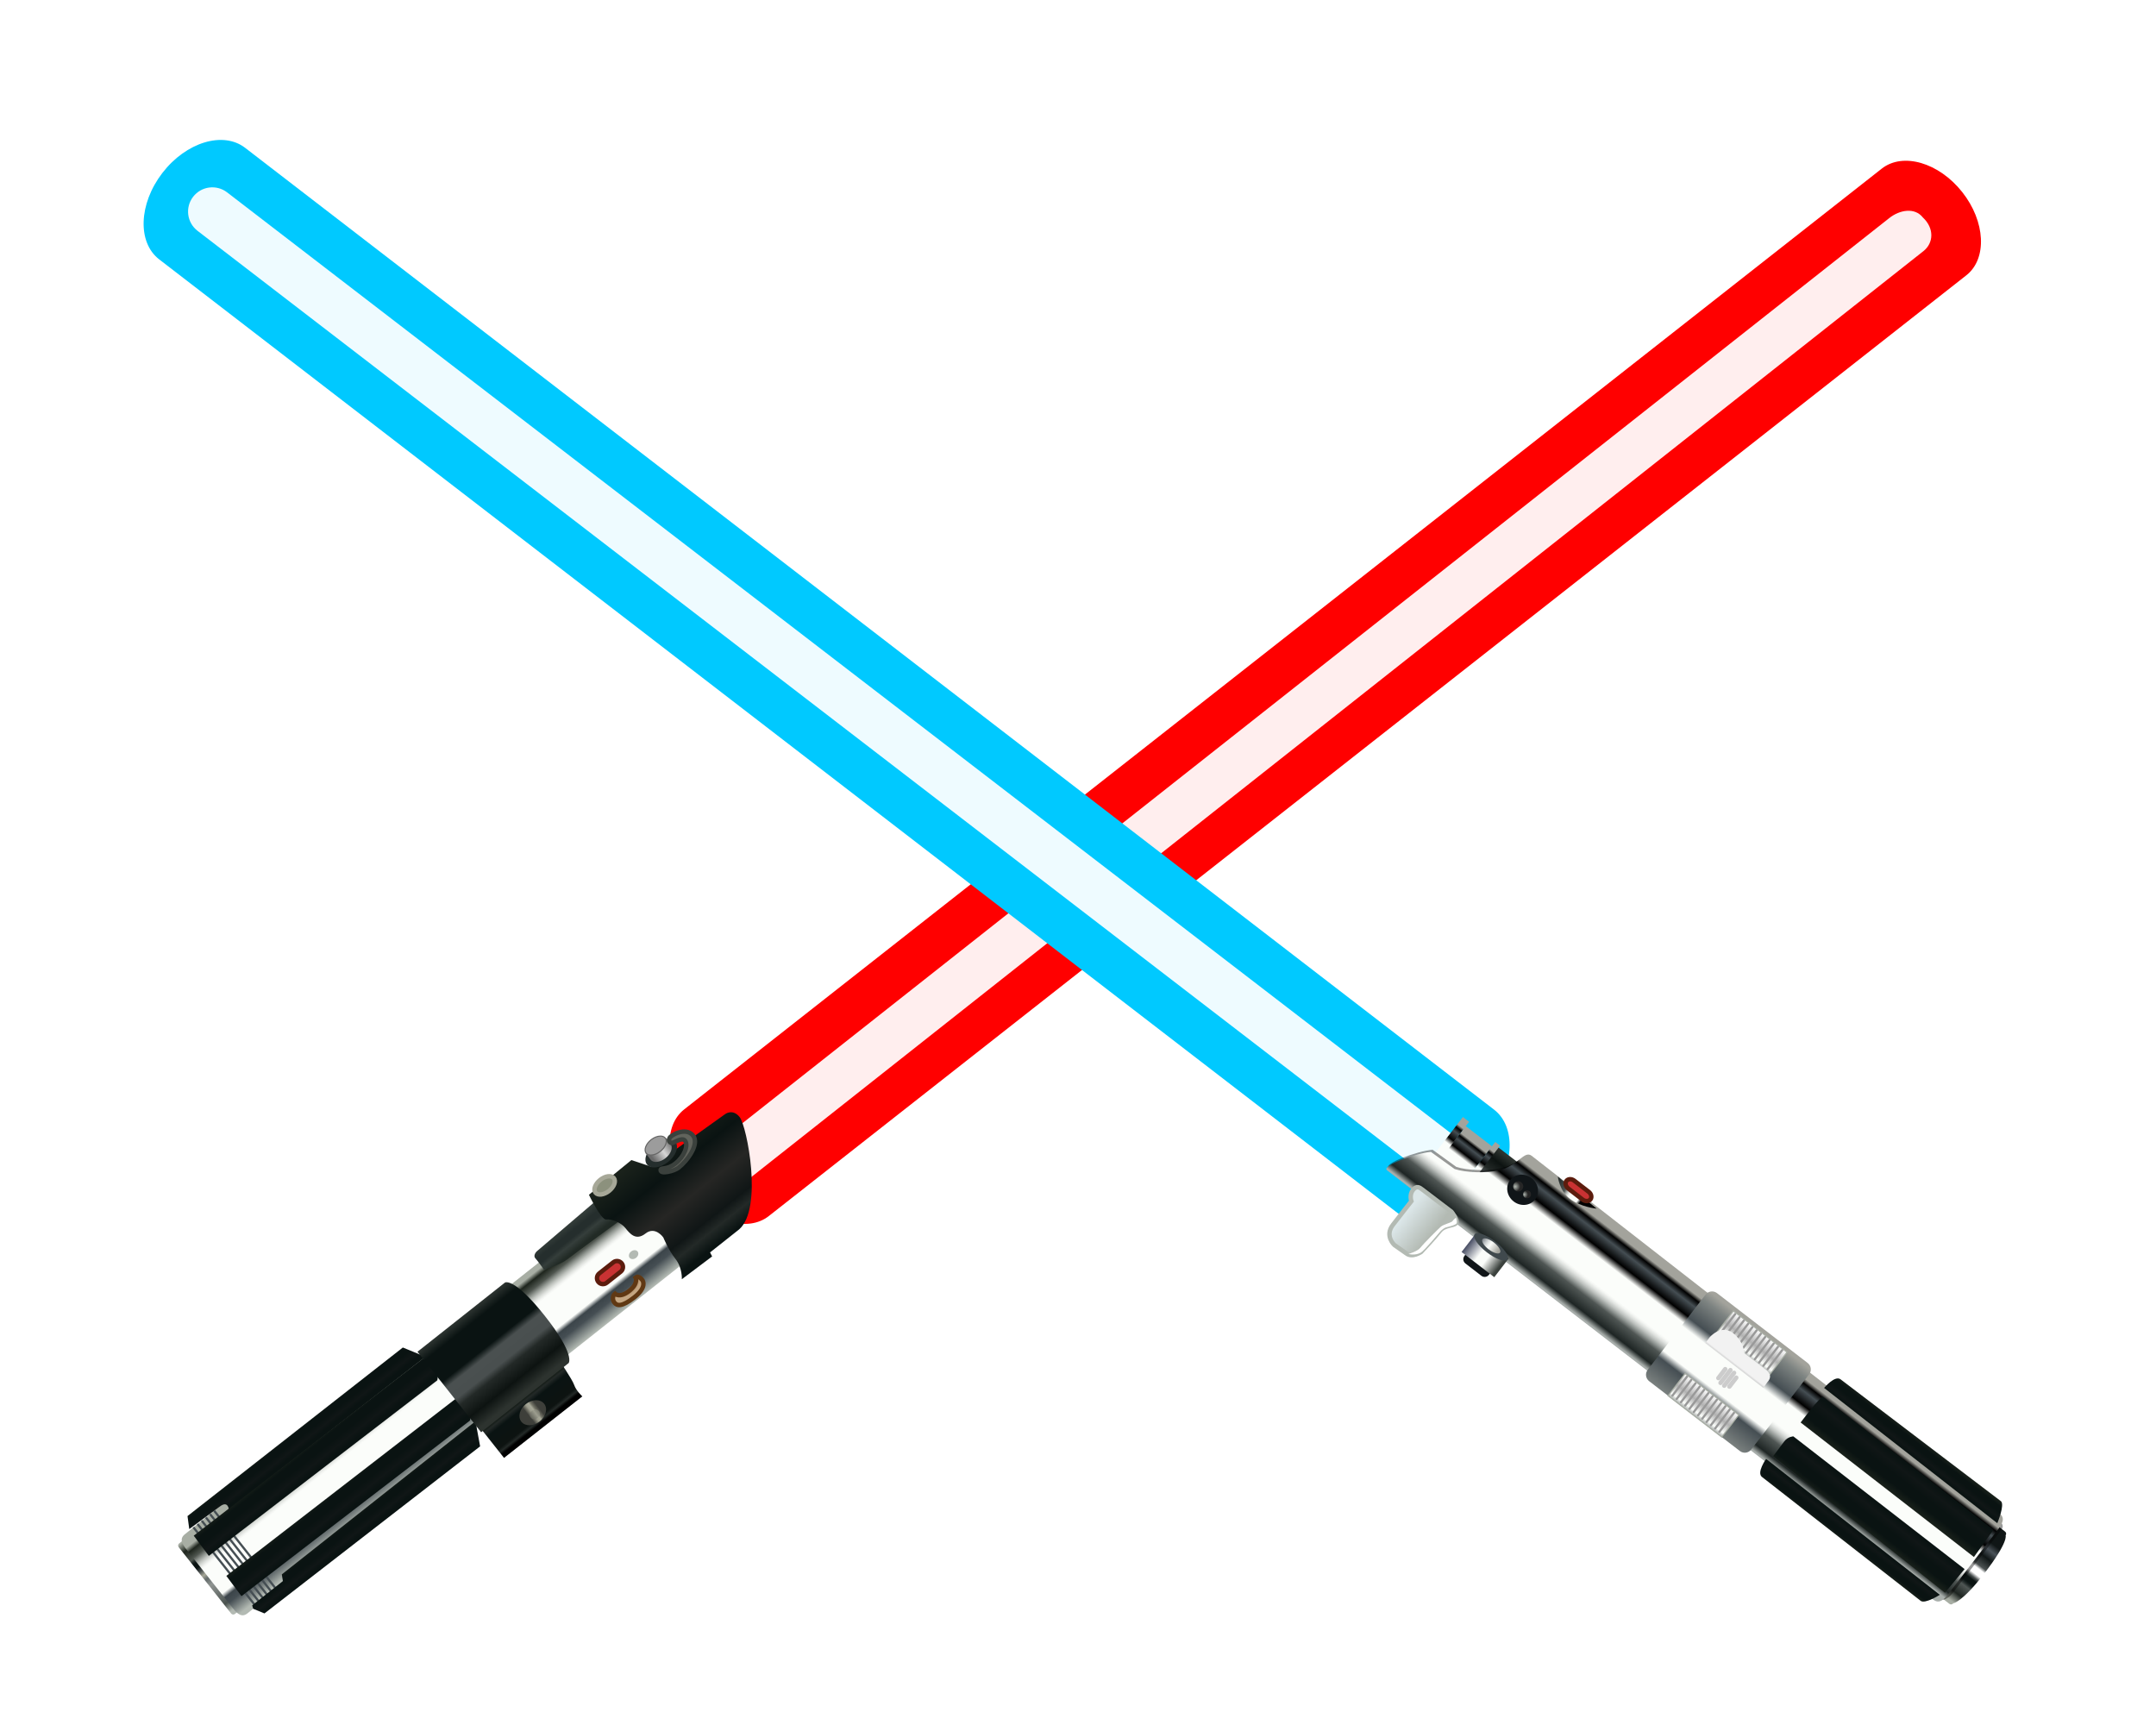 <?xml version="1.0" encoding="iso-8859-1"?>
<!-- Generator: Adobe Illustrator 13.0.0, SVG Export Plug-In . SVG Version: 6.00 Build 14948)  -->
<!DOCTYPE svg PUBLIC "-//W3C//DTD SVG 1.1//EN" "http://www.w3.org/Graphics/SVG/1.1/DTD/svg11.dtd">
<svg version="1.1" id="Layer_1" xmlns="http://www.w3.org/2000/svg" xmlns:xlink="http://www.w3.org/1999/xlink" x="0px" y="0px"
	 width="90px" height="72px" viewBox="0 0 90 72" style="enable-background:new 0 0 90 72;" xml:space="preserve">
<defs>

<filter id="Gaussian_Blur">

<feGaussianBlur in="SourceGraphic" stdDeviation="1.5"/>

</filter>
</defs>

<path style="fill:#FF0000;filter:url(#Gaussian_Blur)" d="M32.091,50.758c-0.878,0.689-2.382,0.253-3.355-0.979l0,0c-0.974-1.229-1.052-2.786-0.173-3.476
	L78.554,7.037c0.879-0.69,2.381-0.253,3.355,0.977l0,0c0.975,1.231,1.052,2.788,0.172,3.478L32.091,50.758z"/>
<g id="Layer_20">
	<g id="Layer_3">
		<path style="fill:#FFEEEE;" d="M30.624,49.712c-0.431,0.342-1.059,0.269-1.401-0.164l0,0c-0.342-0.432-0.268-1.059,0.164-1.4
			L78.867,9.101C79.3,8.758,79.93,8.646,80.27,9.079l0,0c0.476,0.446,0.454,1.061,0.021,1.403L30.624,49.712z"/>
	</g>
	<g id="Layer_11">
		
			<linearGradient id="SVGID_1_" gradientUnits="userSpaceOnUse" x1="415.87" y1="-48" x2="419.625" y2="-48" gradientTransform="matrix(0.62 0.784 0.784 -0.62 -212.633 -291.693)">
			<stop  offset="0.06" style="stop-color:#A8AEA4"/>
			<stop  offset="0.161" style="stop-color:#1E251D"/>
			<stop  offset="0.282" style="stop-color:#4F564F"/>
			<stop  offset="0.287" style="stop-color:#474E48"/>
			<stop  offset="0.308" style="stop-color:#262E2B"/>
			<stop  offset="0.327" style="stop-color:#111A19"/>
			<stop  offset="0.339" style="stop-color:#0A1312"/>
			<stop  offset="0.386" style="stop-color:#0A1312"/>
			<stop  offset="0.44" style="stop-color:#4A5050"/>
			<stop  offset="0.497" style="stop-color:#A7A898"/>
			<stop  offset="0.55" style="stop-color:#636B6B"/>
			<stop  offset="0.627" style="stop-color:#8F9491"/>
			<stop  offset="0.896" style="stop-color:#4A524F"/>
			<stop  offset="1" style="stop-color:#B3BAB3"/>
		</linearGradient>
		<path style="fill:url(#SVGID_1_);" d="M9.805,67.367c-0.048,0.037-0.118,0.029-0.156-0.019l-2.19-2.771
			c-0.038-0.048-0.029-0.118,0.018-0.155l0.283-0.223c0.049-0.039,0.118-0.03,0.155,0.017l2.192,2.771
			c0.038,0.049,0.029,0.118-0.019,0.155L9.805,67.367z"/>
	</g>
	<g id="Layer_6">
		<g>
			
				<linearGradient id="SVGID_2_" gradientUnits="userSpaceOnUse" x1="415.704" y1="-35.16" x2="419.93" y2="-35.16" gradientTransform="matrix(0.62 0.784 0.784 -0.62 -212.633 -291.693)">
				<stop  offset="0.161" style="stop-color:#A8AEA4"/>
				<stop  offset="0.211" style="stop-color:#1E251D"/>
				<stop  offset="0.282" style="stop-color:#4F564F"/>
				<stop  offset="0.285" style="stop-color:#555B55"/>
				<stop  offset="0.322" style="stop-color:#8F958F"/>
				<stop  offset="0.355" style="stop-color:#BEC2BD"/>
				<stop  offset="0.385" style="stop-color:#DFE2DE"/>
				<stop  offset="0.41" style="stop-color:#F4F6F3"/>
				<stop  offset="0.426" style="stop-color:#FBFDFA"/>
				<stop  offset="0.735" style="stop-color:#FBFDFA"/>
				<stop  offset="0.782" style="stop-color:#3C454A"/>
				<stop  offset="0.846" style="stop-color:#454E53"/>
				<stop  offset="1" style="stop-color:#B3BAB3"/>
			</linearGradient>
			<path style="fill:url(#SVGID_2_);" d="M12.275,65.578l-0.258,0.411L10.33,67.34c-0.24,0.189-0.425,0.02-0.615-0.221l-1.924-2.434
				c-0.19-0.239-0.313-0.459-0.072-0.648l1.73-1.387l0.446,0.006l17.581-13.898c0.24-0.188,0.588-0.147,0.779,0.092l1.649,2.086
				c0.189,0.24,0.149,0.59-0.091,0.779L12.275,65.578z"/>
		</g>
	</g>
	<g id="Layer_10">
		<line style="fill:none;stroke:#454E53;stroke-width:0.092;" x1="8.942" y1="63.059" x2="11.554" y2="66.361"/>
		<line style="fill:none;stroke:#454E53;stroke-width:0.092;" x1="8.768" y1="63.196" x2="11.381" y2="66.501"/>
		<line style="fill:none;stroke:#454E53;stroke-width:0.092;" x1="8.594" y1="63.334" x2="11.207" y2="66.639"/>
		<line style="fill:none;stroke:#454E53;stroke-width:0.092;" x1="8.421" y1="63.472" x2="11.033" y2="66.775"/>
		<line style="fill:none;stroke:#454E53;stroke-width:0.092;" x1="8.246" y1="63.61" x2="10.858" y2="66.913"/>
		<line style="fill:none;stroke:#454E53;stroke-width:0.092;" x1="8.072" y1="63.747" x2="10.684" y2="67.05"/>
	</g>
	<g id="Layer_12">
		
			<linearGradient id="SVGID_3_" gradientUnits="userSpaceOnUse" x1="415.19" y1="-41.378" x2="416.133" y2="-41.378" gradientTransform="matrix(0.62 0.784 0.784 -0.62 -212.633 -291.693)">
			<stop  offset="0" style="stop-color:#1E251D"/>
			<stop  offset="0.305" style="stop-color:#0A1312"/>
			<stop  offset="0.554" style="stop-color:#0A1312"/>
			<stop  offset="0.789" style="stop-color:#101616"/>
			<stop  offset="0.983" style="stop-color:#0A1312"/>
		</linearGradient>
		<path style="fill:url(#SVGID_3_);" d="M16.816,56.244l0.941,0.386l-8.202,6.379c0,0-0.033-0.398-0.38-0.125l-1.274,0.938
			l-0.074-0.543L16.816,56.244z"/>
		
			<linearGradient id="SVGID_4_" gradientUnits="userSpaceOnUse" x1="419.541" y1="-41.377" x2="420.483" y2="-41.377" gradientTransform="matrix(0.62 0.784 0.784 -0.62 -212.633 -291.693)">
			<stop  offset="0" style="stop-color:#1E251D"/>
			<stop  offset="0.305" style="stop-color:#0A1312"/>
			<stop  offset="0.554" style="stop-color:#0A1312"/>
			<stop  offset="0.789" style="stop-color:#101616"/>
			<stop  offset="0.983" style="stop-color:#0A1312"/>
		</linearGradient>
		<polygon style="fill:url(#SVGID_4_);" points="19.849,59.32 20.042,60.369 11.04,67.343 10.569,67.149 10.527,67.007 
			11.809,65.993 11.763,65.713 		"/>
	</g>
	<g id="Layer_13">
		
			<linearGradient id="SVGID_5_" gradientUnits="userSpaceOnUse" x1="415.994" y1="-41.392" x2="417.213" y2="-41.392" gradientTransform="matrix(0.62 0.784 0.784 -0.62 -212.633 -291.693)">
			<stop  offset="0" style="stop-color:#1E251D"/>
			<stop  offset="0.305" style="stop-color:#0A1312"/>
			<stop  offset="0.554" style="stop-color:#0A1312"/>
			<stop  offset="0.789" style="stop-color:#101616"/>
			<stop  offset="0.983" style="stop-color:#0A1312"/>
		</linearGradient>
		<path style="fill:url(#SVGID_5_);" d="M17.757,56.63c0,0,0.262,0.287,0.417,0.483c0.155,0.194,0.079,0.501,0.079,0.501
			l-9.536,7.327l-0.63-0.843L17.757,56.63z"/>
		
			<linearGradient id="SVGID_6_" gradientUnits="userSpaceOnUse" x1="418.154" y1="-41.365" x2="419.374" y2="-41.365" gradientTransform="matrix(0.62 0.784 0.784 -0.62 -212.633 -291.693)">
			<stop  offset="0" style="stop-color:#1E251D"/>
			<stop  offset="0.305" style="stop-color:#0A1312"/>
			<stop  offset="0.554" style="stop-color:#0A1312"/>
			<stop  offset="0.789" style="stop-color:#101616"/>
			<stop  offset="0.983" style="stop-color:#0A1312"/>
		</linearGradient>
		<path style="fill:url(#SVGID_6_);" d="M19.119,58.307c0,0,0.262,0.288,0.417,0.484c0.155,0.195,0.08,0.502,0.08,0.502
			l-9.536,7.328l-0.632-0.845L19.119,58.307z"/>
	</g>
	<g id="Layer_8">
		
			<linearGradient id="SVGID_7_" gradientUnits="userSpaceOnUse" x1="419.679" y1="-33.157" x2="421.494" y2="-33.157" gradientTransform="matrix(0.62 0.784 0.784 -0.62 -212.633 -291.693)">
			<stop  offset="0.225" style="stop-color:#000A00"/>
			<stop  offset="0.362" style="stop-color:#232927"/>
			<stop  offset="0.473" style="stop-color:#0A1312"/>
			<stop  offset="0.859" style="stop-color:#0D1311"/>
			<stop  offset="0.933" style="stop-color:#232927"/>
			<stop  offset="1" style="stop-color:#000000"/>
		</linearGradient>
		<path style="fill:url(#SVGID_7_);" d="M23.324,56.748c0,0,0.565,0.824,0.646,1.063c0.08,0.236,0.338,0.473,0.338,0.473
			l-3.268,2.567l-1.032-1.304L23.324,56.748z"/>
	</g>
	<g id="Layer_7">
		<g>
			
				<linearGradient id="SVGID_8_" gradientUnits="userSpaceOnUse" x1="415.764" y1="-32.862" x2="420.049" y2="-32.862" gradientTransform="matrix(0.62 0.784 0.784 -0.62 -212.633 -291.693)">
				<stop  offset="0" style="stop-color:#3B413D"/>
				<stop  offset="0.154" style="stop-color:#0A1312"/>
				<stop  offset="0.423" style="stop-color:#0A1312"/>
				<stop  offset="0.493" style="stop-color:#4A5050"/>
				<stop  offset="0.638" style="stop-color:#494F4F"/>
				<stop  offset="0.708" style="stop-color:#232927"/>
				<stop  offset="0.859" style="stop-color:#0D1311"/>
				<stop  offset="1" style="stop-color:#2D332F"/>
			</linearGradient>
			<path style="fill:url(#SVGID_8_);" d="M20.084,59.781l-2.657-3.361l3.651-2.887c0,0,0.37-0.246,1.665,1.391
				c1.294,1.638,0.992,1.971,0.992,1.971L20.084,59.781z"/>
		</g>
	</g>
	<g id="Layer_9">
		
			<linearGradient id="SVGID_9_" gradientUnits="userSpaceOnUse" x1="420.746" y1="-32.976" x2="420.746" y2="-33.509" gradientTransform="matrix(0.62 0.784 0.784 -0.62 -212.633 -291.693)">
			<stop  offset="0" style="stop-color:#3E3F3A"/>
			<stop  offset="0.262" style="stop-color:#727266"/>
			<stop  offset="0.419" style="stop-color:#A7A898"/>
			<stop  offset="0.648" style="stop-color:#9C9D8E"/>
			<stop  offset="0.805" style="stop-color:#747468"/>
			<stop  offset="1" style="stop-color:#3E3F3A"/>
		</linearGradient>
		<path style="fill:url(#SVGID_9_);" d="M22.528,59.33c-0.263,0.207-0.605,0.213-0.764,0.012c-0.159-0.201-0.075-0.533,0.188-0.739
			c0.263-0.208,0.604-0.213,0.763-0.012C22.874,58.79,22.79,59.123,22.528,59.33z"/>
		
			<linearGradient id="SVGID_10_" gradientUnits="userSpaceOnUse" x1="420.853" y1="-32.783" x2="420.853" y2="-33.639" gradientTransform="matrix(0.62 0.784 0.784 -0.62 -212.633 -291.693)">
			<stop  offset="0" style="stop-color:#3E3F3A"/>
			<stop  offset="0.517" style="stop-color:#9C9D8E"/>
			<stop  offset="1" style="stop-color:#3E3F3A"/>
		</linearGradient>
		<path style="fill:url(#SVGID_10_);" d="M22.446,59.182c-0.094,0.077-0.224,0.07-0.289-0.014c-0.065-0.082-0.042-0.209,0.053-0.284
			c0.095-0.076,0.225-0.068,0.289,0.015C22.564,58.981,22.54,59.107,22.446,59.182z"/>
	</g>
	<g id="Layer_14">
		<path style="fill:#C93233;stroke:#5C1C0D;stroke-width:0.185;" d="M25.324,53.543c-0.108,0.086-0.265,0.067-0.35-0.04l0,0
			c-0.085-0.109-0.068-0.265,0.041-0.352l0.587-0.463c0.107-0.086,0.264-0.066,0.35,0.041l0,0c0.085,0.107,0.066,0.265-0.041,0.35
			L25.324,53.543z"/>
		
			<ellipse transform="matrix(0.786 -0.619 0.619 0.786 -26.727 27.579)" style="fill:#B3BAB3;" cx="26.427" cy="52.35" rx="0.212" ry="0.168"/>
	</g>
	<g id="Layer_15">
		
			<linearGradient id="SVGID_11_" gradientUnits="userSpaceOnUse" x1="415.428" y1="-27.185" x2="416.716" y2="-27.185" gradientTransform="matrix(0.62 0.784 0.784 -0.62 -212.633 -291.693)">
			<stop  offset="0" style="stop-color:#404944"/>
			<stop  offset="0.443" style="stop-color:#252E2D"/>
			<stop  offset="0.617" style="stop-color:#252E2D"/>
			<stop  offset="0.762" style="stop-color:#353E3B"/>
			<stop  offset="1" style="stop-color:#212A25"/>
		</linearGradient>
		<path style="fill:url(#SVGID_11_);" d="M25.198,49.847l-2.795,2.386c0,0-0.167,0.166-0.054,0.288
			c0.114,0.123,0.359,0.476,0.359,0.476s0.685-0.204,0.978-0.437c0.294-0.232,2.32-1.71,2.32-1.71L25.198,49.847z"/>
	</g>
	<g id="Layer_4">
		<g>
			
				<linearGradient id="SVGID_12_" gradientUnits="userSpaceOnUse" x1="415.025" y1="-22.33" x2="420.272" y2="-22.33" gradientTransform="matrix(0.62 0.784 0.784 -0.62 -212.633 -291.693)">
				<stop  offset="0" style="stop-color:#1E251D"/>
				<stop  offset="0.305" style="stop-color:#0A1312"/>
				<stop  offset="0.554" style="stop-color:#262624"/>
				<stop  offset="0.789" style="stop-color:#101616"/>
				<stop  offset="0.876" style="stop-color:#232927"/>
				<stop  offset="0.983" style="stop-color:#0A1312"/>
			</linearGradient>
			<path style="fill:url(#SVGID_12_);" d="M27.192,48.7l3.071-2.193c0,0,0.319-0.253,0.617,0.124
				c0.297,0.378,0.977,3.797-0.022,4.68l-1.217,0.964l0.086,0.167l-1.265,0.952c0,0,0.031-0.471-0.266-0.848
				c-0.298-0.379-0.507-0.896-0.507-0.896s-0.338-0.485-0.742-0.165c-0.406,0.32-0.659,0.001-0.842-0.229
				c-0.183-0.232-0.586-0.386-0.799-0.356c-0.215,0.027-0.722-1.031-0.722-1.031l1.773-1.449L27.192,48.7z"/>
		</g>
	</g>
	<g id="Layer_19">
		
			<ellipse transform="matrix(0.784 -0.621 0.621 0.784 -23.929 27.515)" style="fill:#252E2D;" cx="27.587" cy="48.153" rx="0.757" ry="0.462"/>
	</g>
	<g id="Layer_16">
		<path style="fill:#8C917D;stroke:#A7A898;stroke-width:0.185;" d="M25.424,49.709c-0.212,0.168-0.466,0.2-0.568,0.07
			c-0.101-0.126-0.011-0.366,0.201-0.535c0.211-0.167,0.466-0.198,0.567-0.07C25.726,49.301,25.637,49.54,25.424,49.709z"/>
	</g>
	<g id="Layer_5">
		<g>
			<g>
				
					<linearGradient id="SVGID_13_" gradientUnits="userSpaceOnUse" x1="415.508" y1="-21.743" x2="415.508" y2="-22.781" gradientTransform="matrix(0.62 0.784 0.784 -0.62 -212.633 -291.693)">
					<stop  offset="0" style="stop-color:#666666"/>
					<stop  offset="0.5" style="stop-color:#D6D6D6"/>
					<stop  offset="1" style="stop-color:#696969"/>
				</linearGradient>
				<path style="fill:url(#SVGID_13_);" d="M27.784,48.339c-0.23,0.182-0.509,0.212-0.623,0.067
					c-0.034-0.044-0.213-0.272-0.213-0.272l0.839-0.646c0,0,0.158,0.2,0.206,0.26C28.107,47.892,28.014,48.155,27.784,48.339z"/>
			</g>
			<g>
				<path style="fill:#9C9C9C;" d="M27.178,48.213c-0.091,0.001-0.162-0.027-0.205-0.08c-0.106-0.135-0.013-0.386,0.206-0.559
					c0.122-0.096,0.261-0.153,0.384-0.155c0.091-0.001,0.162,0.027,0.206,0.082c0.105,0.134,0.013,0.383-0.207,0.558
					C27.441,48.154,27.302,48.211,27.178,48.213L27.178,48.213z"/>
				<path style="fill:#666666;" d="M27.563,47.397c0.094-0.001,0.175,0.026,0.225,0.09c0.114,0.143,0.02,0.406-0.21,0.589
					c-0.13,0.104-0.275,0.156-0.399,0.159c-0.094,0.001-0.175-0.028-0.225-0.091c-0.112-0.144-0.019-0.407,0.211-0.59
					C27.295,47.453,27.44,47.398,27.563,47.397 M27.564,47.441c-0.118,0.002-0.252,0.058-0.37,0.149
					c-0.105,0.083-0.182,0.187-0.22,0.29c-0.034,0.095-0.027,0.178,0.018,0.236c0.048,0.062,0.128,0.072,0.186,0.071
					c0.119-0.002,0.253-0.054,0.371-0.148c0.104-0.082,0.183-0.186,0.22-0.288c0.034-0.096,0.028-0.181-0.017-0.236
					C27.703,47.453,27.622,47.44,27.564,47.441L27.564,47.441z"/>
			</g>
		</g>
	</g>
	<g id="Layer_17">
		<path style="fill:#61635C;stroke:#3B413D;stroke-width:0.185;" d="M28.022,47.708c0.061,0.034,0.443-0.268,0.573-0.098
			c0.154,0.201-0.036,0.665-0.4,0.951c-0.363,0.289-0.616,0.15-0.619,0.279c-0.005,0.189,0.573,0.038,0.743-0.096
			c0.377-0.292,0.902-1.002,0.603-1.357c-0.299-0.354-0.926-0.011-0.975,0.118C27.898,47.632,27.957,47.675,28.022,47.708z"/>
	</g>
	<g id="Layer_18">
		
			<radialGradient id="SVGID_14_" cx="418.709" cy="-26.929" r="0.957" gradientTransform="matrix(0.62 0.784 0.784 -0.62 -212.633 -291.693)" gradientUnits="userSpaceOnUse">
			<stop  offset="0.527" style="stop-color:#7F522B"/>
			<stop  offset="0.94" style="stop-color:#C4A682"/>
		</radialGradient>
		<path style="fill:url(#SVGID_14_);stroke:#603813;stroke-width:0.185;" d="M26.532,53.321c0.125-0.098,0.256,0.079,0.283,0.112
			c0.025,0.032,0.192,0.298-0.335,0.716c-0.527,0.415-0.727,0.354-0.83,0.223c-0.104-0.131-0.068-0.308,0.019-0.376
			c0,0,0.193,0.205,0.597-0.113C26.666,53.564,26.532,53.321,26.532,53.321z"/>
	</g>
</g>
<g id="Layer_20_copy">
	<g id="Layer_3_copy">
		<path style="fill:#00C9FF;filter:url(#Gaussian_Blur)" d="M62.367,46.314c0.917,0.706,0.858,2.321-0.133,3.606l0,0c-0.99,1.285-2.535,1.757-3.452,1.05
			L6.645,10.826c-0.916-0.707-0.857-2.32,0.133-3.607l0,0c0.99-1.286,2.536-1.755,3.453-1.05L62.367,46.314z"/>
		<path style="fill:#EEFBFF;" d="M60.897,47.556c0.443,0.341,0.525,0.977,0.185,1.419l0,0c-0.342,0.442-0.977,0.526-1.419,0.185
			L8.245,9.634C7.802,9.292,7.72,8.657,8.061,8.214l0,0c0.34-0.443,0.976-0.525,1.419-0.185L60.897,47.556z"/>
	</g>
	<g id="Layer_36">
		
			<linearGradient id="SVGID_15_" gradientUnits="userSpaceOnUse" x1="140.864" y1="-350.8" x2="143.864" y2="-350.8" gradientTransform="matrix(0.61 -0.792 -0.792 -0.61 -302.715 -51.802)">
			<stop  offset="0" style="stop-color:#3B413D"/>
			<stop  offset="0.154" style="stop-color:#0A1312"/>
			<stop  offset="0.423" style="stop-color:#0A1312"/>
			<stop  offset="0.493" style="stop-color:#4A5050"/>
			<stop  offset="0.638" style="stop-color:#494F4F"/>
			<stop  offset="0.708" style="stop-color:#232927"/>
			<stop  offset="0.859" style="stop-color:#0D1311"/>
			<stop  offset="1" style="stop-color:#2D332F"/>
		</linearGradient>
		<polygon style="fill:url(#SVGID_15_);" points="63.537,48.654 61.708,51.031 60.623,50.196 62.452,47.819 		"/>
	</g>
	<g id="Layer_35">
		
			<linearGradient id="SVGID_16_" gradientUnits="userSpaceOnUse" x1="140.748" y1="-349.306" x2="143.739" y2="-349.306" gradientTransform="matrix(0.61 -0.792 -0.792 -0.61 -302.715 -51.802)">
			<stop  offset="0.097" style="stop-color:#A8AEAB"/>
			<stop  offset="0.154" style="stop-color:#1E2524"/>
			<stop  offset="0.282" style="stop-color:#4F5654"/>
			<stop  offset="0.285" style="stop-color:#555B59"/>
			<stop  offset="0.322" style="stop-color:#8F9592"/>
			<stop  offset="0.355" style="stop-color:#BEC2BF"/>
			<stop  offset="0.385" style="stop-color:#DFE2DF"/>
			<stop  offset="0.41" style="stop-color:#F4F6F3"/>
			<stop  offset="0.426" style="stop-color:#FBFDFA"/>
			<stop  offset="0.634" style="stop-color:#FBFDFA"/>
			<stop  offset="0.705" style="stop-color:#000000"/>
			<stop  offset="0.812" style="stop-color:#454E53"/>
			<stop  offset="0.869" style="stop-color:#000000"/>
			<stop  offset="0.909" style="stop-color:#A3A39C"/>
		</linearGradient>
		<polygon style="fill:url(#SVGID_16_);" points="62.288,47.851 60.464,50.22 59.356,49.368 61.182,46.999 		"/>
		
			<linearGradient id="SVGID_17_" gradientUnits="userSpaceOnUse" x1="140.741" y1="-348.452" x2="143.968" y2="-348.452" gradientTransform="matrix(0.61 -0.792 -0.792 -0.61 -302.715 -51.802)">
			<stop  offset="0.097" style="stop-color:#A8AEAB"/>
			<stop  offset="0.154" style="stop-color:#1E2524"/>
			<stop  offset="0.282" style="stop-color:#4F5654"/>
			<stop  offset="0.285" style="stop-color:#555B59"/>
			<stop  offset="0.322" style="stop-color:#8F9592"/>
			<stop  offset="0.355" style="stop-color:#BEC2BF"/>
			<stop  offset="0.385" style="stop-color:#DFE2DF"/>
			<stop  offset="0.41" style="stop-color:#F4F6F3"/>
			<stop  offset="0.426" style="stop-color:#FBFDFA"/>
			<stop  offset="0.634" style="stop-color:#FBFDFA"/>
			<stop  offset="0.705" style="stop-color:#000000"/>
			<stop  offset="0.812" style="stop-color:#454E53"/>
			<stop  offset="0.869" style="stop-color:#000000"/>
			<stop  offset="0.909" style="stop-color:#A3A39C"/>
		</linearGradient>
		<polygon style="fill:url(#SVGID_17_);" points="61.326,46.824 59.361,49.378 59.099,49.178 61.068,46.623 		"/>
		
			<linearGradient id="SVGID_18_" gradientUnits="userSpaceOnUse" x1="140.743" y1="-350.12" x2="143.968" y2="-350.12" gradientTransform="matrix(0.61 -0.792 -0.792 -0.61 -302.715 -51.802)">
			<stop  offset="0.097" style="stop-color:#A8AEAB"/>
			<stop  offset="0.154" style="stop-color:#1E2524"/>
			<stop  offset="0.282" style="stop-color:#4F5654"/>
			<stop  offset="0.285" style="stop-color:#555B59"/>
			<stop  offset="0.322" style="stop-color:#8F9592"/>
			<stop  offset="0.355" style="stop-color:#BEC2BF"/>
			<stop  offset="0.385" style="stop-color:#DFE2DF"/>
			<stop  offset="0.41" style="stop-color:#F4F6F3"/>
			<stop  offset="0.426" style="stop-color:#FBFDFA"/>
			<stop  offset="0.634" style="stop-color:#FBFDFA"/>
			<stop  offset="0.705" style="stop-color:#000000"/>
			<stop  offset="0.812" style="stop-color:#454E53"/>
			<stop  offset="0.869" style="stop-color:#000000"/>
			<stop  offset="0.909" style="stop-color:#A3A39C"/>
		</linearGradient>
		<polygon style="fill:url(#SVGID_18_);" points="62.62,47.818 60.652,50.372 60.453,50.219 62.419,47.663 		"/>
	</g>
	<g id="Layer_11_copy">
		
			<linearGradient id="SVGID_19_" gradientUnits="userSpaceOnUse" x1="140.255" y1="-376.595" x2="144.066" y2="-376.595" gradientTransform="matrix(0.61 -0.792 -0.792 -0.61 -302.715 -51.802)">
			<stop  offset="0.06" style="stop-color:#A8AEA4"/>
			<stop  offset="0.161" style="stop-color:#1E2521"/>
			<stop  offset="0.282" style="stop-color:#4F5654"/>
			<stop  offset="0.287" style="stop-color:#474E4C"/>
			<stop  offset="0.308" style="stop-color:#262E2D"/>
			<stop  offset="0.327" style="stop-color:#111A19"/>
			<stop  offset="0.339" style="stop-color:#0A1312"/>
			<stop  offset="0.386" style="stop-color:#0A1312"/>
			<stop  offset="0.416" style="stop-color:#4A5050"/>
			<stop  offset="0.456" style="stop-color:#FFFFFF"/>
			<stop  offset="0.52" style="stop-color:#FFFFFF"/>
			<stop  offset="0.557" style="stop-color:#4A5050"/>
			<stop  offset="0.668" style="stop-color:#101616"/>
			<stop  offset="0.755" style="stop-color:#4A5259"/>
			<stop  offset="0.832" style="stop-color:#101616"/>
		</linearGradient>
		<path style="fill:url(#SVGID_19_);" d="M83.7,63.928c0.05,0.037,0.06,0.106,0.021,0.157c0,0,0.144,0.251-0.898,1.604
			c-0.909,1.181-1.29,1.235-1.29,1.235c-0.037,0.049-0.105,0.059-0.156,0.021l-0.501-0.388c-0.05-0.037-0.06-0.108-0.02-0.158
			l2.186-2.84c0.039-0.049,0.108-0.057,0.159-0.021L83.7,63.928z"/>
	</g>
	<path style="opacity:0.4;enable-background:new    ;" d="M83.149,63.26c0.246,0.188,0.594,0.336,0.392,0.598l-2.039,2.646
		c-0.201,0.262-0.482,0.366-0.729,0.177l-4.337-3.321l-0.095-0.453L57.969,48.757c-0.246-0.189,1.172-0.707,1.833-0.768l0.988,0.715
		c0.459,0.154,1.315,0.182,1.877,0.05c0.77-0.183,0.891-0.604,1.202-0.363L83.149,63.26z"/>
	<g id="Layer_6_copy">
		<g>
			
				<linearGradient id="SVGID_20_" gradientUnits="userSpaceOnUse" x1="139.971" y1="-361.778" x2="144.52" y2="-361.778" gradientTransform="matrix(0.61 -0.792 -0.792 -0.61 -302.715 -51.802)">
				<stop  offset="0.097" style="stop-color:#A8AEAB"/>
				<stop  offset="0.154" style="stop-color:#1E2524"/>
				<stop  offset="0.282" style="stop-color:#4F5654"/>
				<stop  offset="0.285" style="stop-color:#555B59"/>
				<stop  offset="0.322" style="stop-color:#8F9592"/>
				<stop  offset="0.355" style="stop-color:#BEC2BF"/>
				<stop  offset="0.385" style="stop-color:#DFE2DF"/>
				<stop  offset="0.41" style="stop-color:#F4F6F3"/>
				<stop  offset="0.426" style="stop-color:#FBFDFA"/>
				<stop  offset="0.634" style="stop-color:#FBFDFA"/>
				<stop  offset="0.705" style="stop-color:#000000"/>
				<stop  offset="0.812" style="stop-color:#454E53"/>
				<stop  offset="0.869" style="stop-color:#000000"/>
				<stop  offset="0.909" style="stop-color:#A3A39C"/>
			</linearGradient>
			<path style="fill:url(#SVGID_20_);" d="M78.706,59.745l0.474,0.146l4.291,3.285c0.246,0.188,0.116,0.427-0.085,0.688
				l-2.039,2.647c-0.2,0.261-0.396,0.448-0.643,0.258l-4.336-3.319l-0.094-0.455L57.901,48.847
				c-0.247-0.188,1.171-0.708,1.831-0.768l0.988,0.714c0.46,0.153,1.316,0.184,1.879,0.05c0.77-0.182,1.025-0.841,1.338-0.602
				L78.706,59.745z"/>
		</g>
	</g>
	<g id="Layer_34">
		
			<linearGradient id="SVGID_21_" gradientUnits="userSpaceOnUse" x1="139.621" y1="-371.626" x2="140.38" y2="-371.626" gradientTransform="matrix(0.61 -0.792 -0.792 -0.61 -302.715 -51.802)">
			<stop  offset="0" style="stop-color:#1E251D"/>
			<stop  offset="0.305" style="stop-color:#0A1312"/>
			<stop  offset="0.554" style="stop-color:#0A1312"/>
			<stop  offset="0.789" style="stop-color:#101616"/>
			<stop  offset="0.983" style="stop-color:#0A1312"/>
		</linearGradient>
		<path style="fill:url(#SVGID_21_);" d="M73.552,61.647c-0.235-0.181,0.172-0.755,0.172-0.755l7.252,5.674
			c0,0-0.619,0.392-0.798,0.253C79.998,66.683,73.785,61.826,73.552,61.647z"/>
		
			<linearGradient id="SVGID_22_" gradientUnits="userSpaceOnUse" x1="140.508" y1="-371.785" x2="141.818" y2="-371.785" gradientTransform="matrix(0.61 -0.792 -0.792 -0.61 -302.715 -51.802)">
			<stop  offset="0" style="stop-color:#1E251D"/>
			<stop  offset="0.305" style="stop-color:#0A1312"/>
			<stop  offset="0.554" style="stop-color:#0A1312"/>
			<stop  offset="0.789" style="stop-color:#101616"/>
			<stop  offset="0.983" style="stop-color:#0A1312"/>
		</linearGradient>
		<path style="fill:url(#SVGID_22_);" d="M74.018,60.781c0,0,0.312-0.422,0.466-0.622s0.378-0.206,0.378-0.206l7.148,5.54
			l-0.82,0.987L74.018,60.781z"/>
		
			<linearGradient id="SVGID_23_" gradientUnits="userSpaceOnUse" x1="142.428" y1="-371.815" x2="143.88" y2="-371.815" gradientTransform="matrix(0.61 -0.792 -0.792 -0.61 -302.715 -51.802)">
			<stop  offset="0" style="stop-color:#1E251D"/>
			<stop  offset="0.305" style="stop-color:#0A1312"/>
			<stop  offset="0.554" style="stop-color:#0A1312"/>
			<stop  offset="0.789" style="stop-color:#101616"/>
			<stop  offset="0.983" style="stop-color:#0A1312"/>
		</linearGradient>
		<path style="fill:url(#SVGID_23_);" d="M75.165,59.373c0,0,0.282-0.364,0.437-0.565c0.152-0.2,0.473-0.522,0.473-0.522l7.14,5.568
			l-0.816,1.134L75.165,59.373z"/>
		
			<linearGradient id="SVGID_24_" gradientUnits="userSpaceOnUse" x1="311.547" y1="-371.733" x2="312.367" y2="-371.733" gradientTransform="matrix(-0.61 0.792 -0.792 -0.61 -24.208 -413.503)">
			<stop  offset="0" style="stop-color:#1E251D"/>
			<stop  offset="0.305" style="stop-color:#0A1312"/>
			<stop  offset="0.554" style="stop-color:#0A1312"/>
			<stop  offset="0.789" style="stop-color:#101616"/>
			<stop  offset="0.983" style="stop-color:#0A1312"/>
		</linearGradient>
		<path style="fill:url(#SVGID_24_);" d="M76.832,57.571c-0.235-0.181-0.687,0.36-0.687,0.36l7.231,5.646
			c0,0,0.327-0.784,0.148-0.921S77.064,57.752,76.832,57.571z"/>
	</g>
	<g id="Layer_29">
		
			<linearGradient id="SVGID_25_" gradientUnits="userSpaceOnUse" x1="139.976" y1="-363.563" x2="144.615" y2="-363.563" gradientTransform="matrix(0.61 -0.792 -0.792 -0.61 -302.715 -51.802)">
			<stop  offset="0" style="stop-color:#7E8482"/>
			<stop  offset="0.242" style="stop-color:#454E53"/>
			<stop  offset="0.312" style="stop-color:#FBFDFA"/>
			<stop  offset="0.591" style="stop-color:#FBFDFA"/>
			<stop  offset="0.685" style="stop-color:#454E53"/>
			<stop  offset="0.899" style="stop-color:#7E8482"/>
			<stop  offset="0.987" style="stop-color:#A3A39C"/>
		</linearGradient>
		<path style="fill:url(#SVGID_25_);" d="M75.458,56.889c0.148,0.114,0.178,0.326,0.062,0.473l-2.419,3.142
			c-0.112,0.146-0.325,0.175-0.471,0.061l-3.788-2.916c-0.147-0.114-0.175-0.325-0.063-0.471l2.419-3.144
			c0.114-0.146,0.325-0.175,0.475-0.062L75.458,56.889z"/>
	</g>
	<g id="Layer_32">
		
			<linearGradient id="SVGID_26_" gradientUnits="userSpaceOnUse" x1="139.972" y1="-363.585" x2="141.139" y2="-363.585" gradientTransform="matrix(0.61 -0.792 -0.792 -0.61 -302.715 -51.802)">
			<stop  offset="0" style="stop-color:#7E8482"/>
			<stop  offset="0.218" style="stop-color:#FBFDFA"/>
			<stop  offset="0.564" style="stop-color:#B2B2B2"/>
			<stop  offset="1" style="stop-color:#F2F2F2"/>
		</linearGradient>
		<polygon style="fill:url(#SVGID_26_);stroke:#A8AEA4;stroke-width:0.046;stroke-linecap:round;" points="72.584,59.057 
			71.87,59.98 69.632,58.256 70.344,57.332 		"/>
		
			<linearGradient id="SVGID_27_" gradientUnits="userSpaceOnUse" x1="143.275" y1="-363.584" x2="144.442" y2="-363.584" gradientTransform="matrix(0.61 -0.792 -0.792 -0.61 -302.715 -51.802)">
			<stop  offset="0" style="stop-color:#7E8482"/>
			<stop  offset="0.218" style="stop-color:#FBFDFA"/>
			<stop  offset="0.564" style="stop-color:#B2B2B2"/>
			<stop  offset="1" style="stop-color:#F2F2F2"/>
		</linearGradient>
		<polygon style="fill:url(#SVGID_27_);stroke:#A8AEA4;stroke-width:0.046;stroke-linecap:round;" points="74.598,56.438 
			73.886,57.362 71.647,55.639 72.358,54.715 		"/>
	</g>
	<g id="Layer_33">
		
			<line style="fill:none;stroke:#999999;stroke-width:0.092;stroke-linecap:round;stroke-linejoin:round;" x1="69.813" y1="58.254" x2="70.421" y2="57.462"/>
		
			<line style="fill:none;stroke:#999999;stroke-width:0.092;stroke-linecap:round;stroke-linejoin:round;" x1="69.99" y1="58.392" x2="70.599" y2="57.6"/>
		
			<line style="fill:none;stroke:#999999;stroke-width:0.092;stroke-linecap:round;stroke-linejoin:round;" x1="70.17" y1="58.527" x2="70.778" y2="57.737"/>
		
			<line style="fill:none;stroke:#999999;stroke-width:0.092;stroke-linecap:round;stroke-linejoin:round;" x1="70.346" y1="58.665" x2="70.956" y2="57.874"/>
		
			<line style="fill:none;stroke:#999999;stroke-width:0.092;stroke-linecap:round;stroke-linejoin:round;" x1="70.525" y1="58.803" x2="71.135" y2="58.011"/>
		
			<line style="fill:none;stroke:#999999;stroke-width:0.092;stroke-linecap:round;stroke-linejoin:round;" x1="70.703" y1="58.938" x2="71.313" y2="58.149"/>
		
			<line style="fill:none;stroke:#999999;stroke-width:0.092;stroke-linecap:round;stroke-linejoin:round;" x1="70.882" y1="59.077" x2="71.489" y2="58.286"/>
		
			<line style="fill:none;stroke:#999999;stroke-width:0.092;stroke-linecap:round;stroke-linejoin:round;" x1="71.06" y1="59.214" x2="71.669" y2="58.424"/>
		
			<line style="fill:none;stroke:#999999;stroke-width:0.092;stroke-linecap:round;stroke-linejoin:round;" x1="71.237" y1="59.352" x2="71.847" y2="58.561"/>
		
			<line style="fill:none;stroke:#999999;stroke-width:0.092;stroke-linecap:round;stroke-linejoin:round;" x1="71.417" y1="59.489" x2="72.025" y2="58.697"/>
		
			<line style="fill:none;stroke:#999999;stroke-width:0.092;stroke-linecap:round;stroke-linejoin:round;" x1="71.595" y1="59.625" x2="72.203" y2="58.834"/>
		
			<line style="fill:none;stroke:#999999;stroke-width:0.092;stroke-linecap:round;stroke-linejoin:round;" x1="71.773" y1="59.763" x2="72.382" y2="58.973"/>
		
			<line style="fill:none;stroke:#999999;stroke-width:0.092;stroke-linecap:round;stroke-linejoin:round;" x1="71.827" y1="55.636" x2="72.436" y2="54.846"/>
		
			<line style="fill:none;stroke:#999999;stroke-width:0.092;stroke-linecap:round;stroke-linejoin:round;" x1="72.007" y1="55.772" x2="72.614" y2="54.982"/>
		
			<line style="fill:none;stroke:#999999;stroke-width:0.092;stroke-linecap:round;stroke-linejoin:round;" x1="72.185" y1="55.911" x2="72.794" y2="55.121"/>
		
			<line style="fill:none;stroke:#999999;stroke-width:0.092;stroke-linecap:round;stroke-linejoin:round;" x1="72.362" y1="56.047" x2="72.971" y2="55.257"/>
		
			<line style="fill:none;stroke:#999999;stroke-width:0.092;stroke-linecap:round;stroke-linejoin:round;" x1="72.541" y1="56.185" x2="73.15" y2="55.396"/>
		
			<line style="fill:none;stroke:#999999;stroke-width:0.092;stroke-linecap:round;stroke-linejoin:round;" x1="72.718" y1="56.323" x2="73.327" y2="55.531"/>
		
			<line style="fill:none;stroke:#999999;stroke-width:0.092;stroke-linecap:round;stroke-linejoin:round;" x1="72.897" y1="56.459" x2="73.506" y2="55.669"/>
		
			<line style="fill:none;stroke:#999999;stroke-width:0.092;stroke-linecap:round;stroke-linejoin:round;" x1="73.074" y1="56.597" x2="73.685" y2="55.805"/>
		
			<line style="fill:none;stroke:#999999;stroke-width:0.092;stroke-linecap:round;stroke-linejoin:round;" x1="73.254" y1="56.733" x2="73.863" y2="55.942"/>
		
			<line style="fill:none;stroke:#999999;stroke-width:0.092;stroke-linecap:round;stroke-linejoin:round;" x1="73.432" y1="56.871" x2="74.041" y2="56.08"/>
		
			<line style="fill:none;stroke:#999999;stroke-width:0.092;stroke-linecap:round;stroke-linejoin:round;" x1="73.608" y1="57.008" x2="74.218" y2="56.217"/>
		
			<line style="fill:none;stroke:#999999;stroke-width:0.092;stroke-linecap:round;stroke-linejoin:round;" x1="73.788" y1="57.146" x2="74.396" y2="56.354"/>
	</g>
	<g id="Layer_30">
		
			<linearGradient id="SVGID_28_" gradientUnits="userSpaceOnUse" x1="142.662" y1="-363.589" x2="143.698" y2="-363.589" gradientTransform="matrix(0.61 -0.792 -0.792 -0.61 -302.715 -51.802)">
			<stop  offset="0" style="stop-color:#B2B2B2"/>
			<stop  offset="0.168" style="stop-color:#F2F2F2"/>
		</linearGradient>
		<path style="fill:url(#SVGID_28_);" d="M71.37,55.815l-0.177,0.236l2.414,1.871l0.181-0.246c0,0,0.249-0.233-0.03-0.468
			c-0.283-0.233-0.937-0.72-0.937-0.72s-0.027-0.494-0.469-0.841C71.844,55.253,71.37,55.815,71.37,55.815z"/>
	</g>
	<g id="Layer_31">
		
			<line style="fill:none;stroke:#CCCCCC;stroke-width:0.185;stroke-linecap:round;" x1="71.732" y1="57.521" x2="72.018" y2="57.147"/>
		
			<line style="fill:none;stroke:#CCCCCC;stroke-width:0.185;stroke-linecap:round;" x1="71.822" y1="57.72" x2="72.234" y2="57.186"/>
		
			<line style="fill:none;stroke:#CCCCCC;stroke-width:0.185;stroke-linecap:round;" x1="71.977" y1="57.837" x2="72.387" y2="57.303"/>
		
			<line style="fill:none;stroke:#CCCCCC;stroke-width:0.185;stroke-linecap:round;" x1="72.192" y1="57.874" x2="72.478" y2="57.503"/>
	</g>
	<g id="Layer_37">
		
			<linearGradient id="SVGID_29_" gradientUnits="userSpaceOnUse" x1="144.201" y1="-353.076" x2="144.201" y2="-354.989" gradientTransform="matrix(0.61 -0.792 -0.792 -0.61 -302.715 -51.802)">
			<stop  offset="0" style="stop-color:#1E2524"/>
			<stop  offset="0.282" style="stop-color:#4F5654"/>
			<stop  offset="0.285" style="stop-color:#555B59"/>
			<stop  offset="0.322" style="stop-color:#8F9592"/>
			<stop  offset="0.355" style="stop-color:#BEC2BF"/>
			<stop  offset="0.385" style="stop-color:#DFE2DF"/>
			<stop  offset="0.41" style="stop-color:#F4F6F3"/>
			<stop  offset="0.426" style="stop-color:#FBFDFA"/>
			<stop  offset="0.634" style="stop-color:#FBFDFA"/>
			<stop  offset="0.705" style="stop-color:#000000"/>
		</linearGradient>
		<path style="fill:url(#SVGID_29_);" d="M65.031,49.108c0,0,0.057,0.588,0.503,0.929c0.444,0.345,1.116,0.411,1.116,0.411
			L65.031,49.108z"/>
	</g>
	<g id="Layer_14_copy">
		<path style="fill:#C93233;stroke:#5C1C0D;stroke-width:0.185;" d="M66.317,49.744c0.11,0.083,0.145,0.226,0.075,0.317l0,0
			c-0.07,0.09-0.217,0.095-0.328,0.008l-0.6-0.463c-0.11-0.084-0.144-0.228-0.075-0.316l0,0c0.069-0.091,0.216-0.096,0.326-0.01
			L66.317,49.744z"/>
	</g>
	<g id="Layer_41">
		<path style="fill:#101518;" d="M62.282,52.677c0.098,0.075,0.115,0.217,0.04,0.315l-0.167,0.217
			c-0.076,0.099-0.217,0.118-0.315,0.042l-0.668-0.516c-0.099-0.075-0.117-0.216-0.041-0.315l0.166-0.217
			c0.077-0.099,0.219-0.118,0.316-0.041L62.282,52.677z"/>
	</g>
	<g id="Layer_42">
		<path style="fill:#101518;" d="M63.935,49.174c0.288,0.223,0.356,0.622,0.148,0.89c-0.206,0.269-0.609,0.306-0.896,0.084
			c-0.29-0.224-0.356-0.621-0.15-0.89C63.244,48.989,63.646,48.952,63.935,49.174z"/>
	</g>
	<g id="Layer_43">
		
			<radialGradient id="SVGID_30_" cx="143.079" cy="-351.882" r="0.21" gradientTransform="matrix(0.61 -0.792 -0.792 -0.61 -302.715 -51.802)" gradientUnits="userSpaceOnUse">
			<stop  offset="0" style="stop-color:#B3BAB3"/>
			<stop  offset="1" style="stop-color:#262626"/>
		</radialGradient>
		<circle style="fill:url(#SVGID_30_);" cx="63.375" cy="49.518" r="0.211"/>
		
			<radialGradient id="SVGID_31_" cx="143.041" cy="-352.379" r="0.164" gradientTransform="matrix(0.61 -0.792 -0.792 -0.61 -302.715 -51.802)" gradientUnits="userSpaceOnUse">
			<stop  offset="0" style="stop-color:#B3BAB3"/>
			<stop  offset="1" style="stop-color:#262626"/>
		</radialGradient>
		<circle style="fill:url(#SVGID_31_);" cx="63.746" cy="49.85" r="0.164"/>
	</g>
	<g id="Layer_38">
		
			<linearGradient id="SVGID_32_" gradientUnits="userSpaceOnUse" x1="139.966" y1="-351.728" x2="139.966" y2="-353.395" gradientTransform="matrix(0.61 -0.792 -0.792 -0.61 -302.715 -51.802)">
			<stop  offset="0" style="stop-color:#3B4159"/>
			<stop  offset="0.426" style="stop-color:#FBFDFA"/>
			<stop  offset="0.634" style="stop-color:#FBFDFA"/>
			<stop  offset="1" style="stop-color:#3B413D"/>
		</linearGradient>
		<polygon style="fill:url(#SVGID_32_);" points="62.984,52.521 62.377,53.309 61.012,52.257 61.619,51.47 		"/>
	</g>
	<g id="Layer_39">
		<path style="fill:#40494D;" d="M62.416,51.818c0.378,0.292,0.607,0.63,0.51,0.754c-0.096,0.125-0.48-0.011-0.858-0.301
			c-0.379-0.291-0.608-0.629-0.511-0.754C61.651,51.393,62.037,51.527,62.416,51.818z"/>
	</g>
	<g id="Layer_40">
		
			<linearGradient id="SVGID_33_" gradientUnits="userSpaceOnUse" x1="140.426" y1="-352.047" x2="140.426" y2="-352.97" gradientTransform="matrix(0.61 -0.792 -0.792 -0.61 -302.715 -51.802)">
			<stop  offset="0" style="stop-color:#4F5661"/>
			<stop  offset="0.012" style="stop-color:#555B66"/>
			<stop  offset="0.148" style="stop-color:#8F959A"/>
			<stop  offset="0.274" style="stop-color:#BEC2C4"/>
			<stop  offset="0.384" style="stop-color:#DFE2E1"/>
			<stop  offset="0.476" style="stop-color:#F4F6F3"/>
			<stop  offset="0.537" style="stop-color:#FBFDFA"/>
			<stop  offset="1" style="stop-color:#A3A39C"/>
		</linearGradient>
		<path style="fill:url(#SVGID_33_);" d="M62.361,51.859c0.201,0.155,0.315,0.347,0.256,0.425c-0.062,0.079-0.273,0.018-0.478-0.139
			c-0.201-0.155-0.317-0.346-0.254-0.424C61.945,51.641,62.158,51.705,62.361,51.859z"/>
	</g>
	<g id="Layer_44">
		
			<linearGradient id="SVGID_34_" gradientUnits="userSpaceOnUse" x1="139.284" y1="-348.971" x2="139.256" y2="-350.32" gradientTransform="matrix(0.61 -0.792 -0.792 -0.61 -302.715 -51.802)">
			<stop  offset="0" style="stop-color:#DBE6E8"/>
			<stop  offset="1" style="stop-color:#B3BAB3"/>
		</linearGradient>
		<path style="fill:url(#SVGID_34_);stroke:#B3BAB3;stroke-width:0.185;" d="M58.207,51.966c0,0-0.418-0.38-0.063-0.84
			c0.354-0.461,0.772-0.989,0.772-0.989s-0.093-0.262,0.062-0.463s0.279-0.115,0.389-0.029c0.112,0.084,1.223,0.93,1.223,0.93
			s0.288,0.35,0.19,0.477c-0.098,0.125-0.478,0.069-0.685,0.336c-0.205,0.267-0.775,0.87-0.775,0.87s-0.367,0.248-0.606,0.063
			L58.207,51.966z"/>
	</g>
	<g id="Layer_45">
		<path style="fill:#FFFFFF;" d="M58.795,52.338c0,0,0.263,0.083,0.516-0.055c0.141-0.077,0.798-0.866,0.798-0.866
			s0.128-0.158,0.271-0.192c0.159-0.038,0.33-0.086,0.403-0.138c0.074-0.049-0.004-0.263-0.004-0.263s-0.115,0.088-0.148,0.146
			c-0.033,0.058-0.376,0.135-0.483,0.23c-0.108,0.094-0.725,0.707-0.85,0.872C59.17,52.236,58.795,52.338,58.795,52.338z"/>
	</g>
</g>
</svg>
